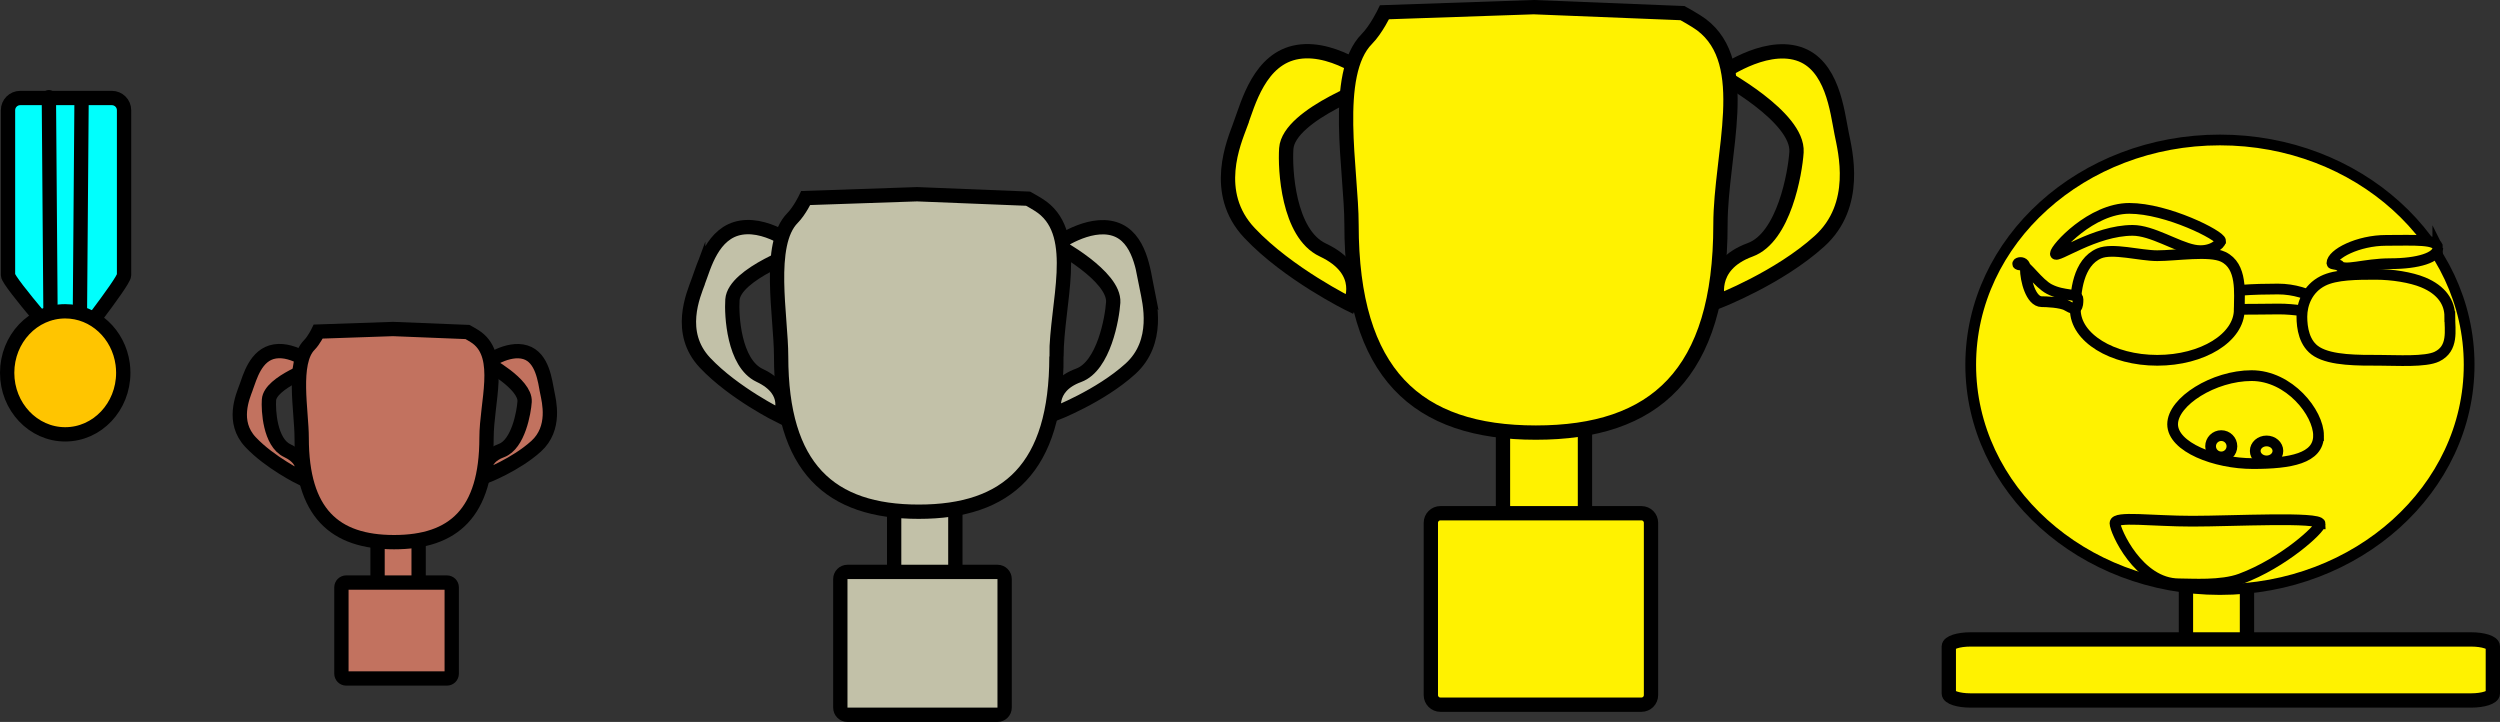 <svg version="1.1" xmlns="http://www.w3.org/2000/svg" xmlns:xlink="http://www.w3.org/1999/xlink" width="349.295" height="100.867" viewBox="0,0,349.295,100.867"><rect x="0" y="0" width="349.295" height="100.867" fill="#333333" stroke="none"/><g transform="translate(-3.256,-127.034)"><g data-paper-data="{&quot;isPaintingLayer&quot;:true}" fill-rule="nonzero" stroke="#000000" stroke-linejoin="miter" stroke-miterlimit="10" stroke-dasharray="" stroke-dashoffset="0" style="mix-blend-mode: normal"><path d="M4.374,165.476v-23.042c0,-0.943 0.764,-1.707 1.707,-1.707h12.801c0.943,0 1.707,0.764 1.707,1.707v23.042c0,0.943 -7.681,10.667 -7.681,10.667c0,0 -8.534,-9.725 -8.534,-10.667z" fill="#00fffd" stroke-width="2" stroke-linecap="butt"/><path d="M20.478,179.124c0,4.748 -3.631,8.596 -8.111,8.596c-4.48,0 -8.111,-3.849 -8.111,-8.596c0,-4.748 3.631,-8.596 8.111,-8.596c4.088,0 7.469,3.205 8.03,7.373c0.054,0.399 0.081,0.808 0.081,1.223z" fill="#ffc500" stroke-width="2" stroke-linecap="butt"/><path d="M10.084,140.615l0.228,30.145" fill="none" stroke-width="2" stroke-linecap="round"/><path d="M14.423,170.532l0.228,-29.46" fill="none" stroke-width="2" stroke-linecap="round"/><g fill="#c2c1a8" stroke-width="2" stroke-linecap="butt"><path d="M163.492,167.321c0.374,1.872 1.848,7.491 -2.305,11.252c-4.251,3.85 -10.547,6.275 -10.547,6.275c0,0 -1.248,-3.703 3.32,-5.375c3.532,-1.293 4.695,-8.041 4.831,-10.186c0.234,-3.692 -7.992,-8.076 -7.992,-8.076c0,0 4.499,-3.331 8.161,-2.195c3.577,1.11 4.075,6.012 4.533,8.306z"/><path d="M100.805,166.409c0.805,-2.188 2.007,-6.925 6.002,-7.568c4.09,-0.658 8.471,3.16 8.471,3.16c0,0 -9.437,3.271 -9.688,6.914c-0.146,2.117 0.185,8.867 3.805,10.57c4.682,2.203 2.836,5.673 2.836,5.673c0,0 -6.437,-3.155 -10.481,-7.45c-3.951,-4.196 -1.602,-9.514 -0.945,-11.3z"/><path d="M131.035,208.972c-1.574,0 -2.85,-1.276 -2.85,-2.85v-16.622c0,-1.574 1.276,-2.85 2.85,-2.85h2.85c1.574,0 2.85,1.276 2.85,2.85v16.622c0,1.574 -1.276,2.85 -2.85,2.85z"/><path d="M150.863,176.838c0,15.6 -6.853,21.692 -19.246,21.692c-12.393,0 -19.223,-6.092 -19.223,-21.692c0,-5.568 -2.04,-15.677 1.598,-19.351c0.981,-0.99 1.84,-2.784 1.84,-2.784l15.559,-0.531l15.513,0.622c0,0 1.372,0.751 1.98,1.209c5.343,4.023 1.979,13.462 1.979,20.836z"/><path d="M121.662,226.901c-0.551,0 -0.998,-0.447 -0.998,-0.998v-17.966c0,-0.551 0.447,-0.998 0.998,-0.998h20.96c0.551,0 0.998,0.447 0.998,0.998v17.966c0,0.551 -0.447,0.998 -0.998,0.998z"/></g><g fill="#fff200" stroke-width="2" stroke-linecap="butt"><path d="M260.559,145.655c0.501,2.508 2.476,10.037 -3.089,15.077c-5.696,5.158 -14.133,8.408 -14.133,8.408c0,0 -1.673,-4.962 4.449,-7.203c4.733,-1.733 6.291,-10.775 6.473,-13.65c0.313,-4.947 -10.709,-10.822 -10.709,-10.822c0,0 6.029,-4.463 10.935,-2.941c4.793,1.487 5.46,8.056 6.074,11.13z"/><path d="M176.558,144.432c1.078,-2.932 2.689,-9.28 8.043,-10.141c5.48,-0.882 11.352,4.235 11.352,4.235c0,0 -12.645,4.384 -12.982,9.265c-0.196,2.837 0.248,11.881 5.099,14.164c6.273,2.952 3.8,7.602 3.8,7.602c0,0 -8.625,-4.228 -14.044,-9.983c-5.295,-5.623 -2.147,-12.748 -1.267,-15.141z"/><path d="M217.067,201.467c-2.109,0 -3.818,-1.71 -3.818,-3.818v-22.274c0,-2.109 1.71,-3.818 3.818,-3.818h3.818c2.109,0 3.818,1.71 3.818,3.818v22.274c0,2.109 -1.71,3.818 -3.818,3.818z"/><path d="M243.636,158.408c0,20.905 -9.183,29.068 -25.79,29.068c-16.607,0 -25.758,-8.163 -25.758,-29.068c0,-7.461 -2.733,-21.007 2.141,-25.93c1.314,-1.327 2.466,-3.731 2.466,-3.731l20.849,-0.712l20.788,0.833c0,0 1.838,1.007 2.653,1.62c7.16,5.391 2.651,18.04 2.651,27.92z"/><path d="M204.507,225.491c-0.739,0 -1.337,-0.599 -1.337,-1.337v-24.075c0,-0.739 0.599,-1.337 1.337,-1.337h28.087c0.739,0 1.337,0.599 1.337,1.337v24.075c0,0.739 -0.599,1.337 -1.337,1.337z"/></g><g fill="#c2725f" stroke-width="2" stroke-linecap="butt"><path d="M79.71,181.83c0.251,1.257 1.241,5.029 -1.548,7.554c-2.854,2.584 -7.081,4.213 -7.081,4.213c0,0 -0.838,-2.486 2.229,-3.609c2.371,-0.868 3.152,-5.398 3.243,-6.839c0.157,-2.479 -5.365,-5.422 -5.365,-5.422c0,0 3.02,-2.236 5.479,-1.473c2.401,0.745 2.735,4.036 3.043,5.576z"/><path d="M37.625,181.218c0.54,-1.469 1.347,-4.649 4.029,-5.081c2.746,-0.442 5.687,2.122 5.687,2.122c0,0 -6.335,2.196 -6.504,4.642c-0.098,1.421 0.124,5.953 2.554,7.096c3.143,1.479 1.904,3.809 1.904,3.809c0,0 -4.321,-2.118 -7.036,-5.002c-2.653,-2.817 -1.075,-6.387 -0.635,-7.586z"/><path d="M57.92,209.793c-1.057,0 -1.913,-0.857 -1.913,-1.913v-11.159c0,-1.057 0.857,-1.913 1.913,-1.913h1.913c1.057,0 1.913,0.857 1.913,1.913v11.159c0,1.057 -0.857,1.913 -1.913,1.913z"/><path d="M71.232,188.22c0,10.473 -4.601,14.563 -12.921,14.563c-8.32,0 -12.905,-4.09 -12.905,-14.563c0,-3.738 -1.369,-10.524 1.073,-12.991c0.658,-0.665 1.236,-1.869 1.236,-1.869l10.445,-0.357l10.415,0.417c0,0 0.921,0.504 1.329,0.812c3.587,2.701 1.328,9.038 1.328,13.988z"/><path d="M51.628,221.829c-0.37,0 -0.67,-0.3 -0.67,-0.67v-12.062c0,-0.37 0.3,-0.67 0.67,-0.67h14.072c0.37,0 0.67,0.3 0.67,0.67v12.062c0,0.37 -0.3,0.67 -0.67,0.67z"/></g><g stroke-linecap="butt"><path d="M311.685,221.247c-1.664,0 -3.013,-1.349 -3.013,-3.013v-18.093c0,-1.664 1.349,-3.013 3.013,-3.013h2.5c1.664,0 3.013,1.349 3.013,3.013v18.093c0,1.664 -1.349,3.013 -3.013,3.013z" fill="#fff200" stroke-width="2"/><path d="M278.551,224.902c-1.664,0 -3.013,-0.437 -3.013,-0.977v-6.574c0,-0.539 1.349,-0.977 3.013,-0.977h69.988c1.664,0 3.013,0.437 3.013,0.977v6.574c0,0.539 -1.349,0.977 -3.013,0.977z" fill="#fff200" stroke-width="2"/><path d="M348.239,177.996c0,17.345 -15.589,31.405 -34.819,31.405c-19.23,0 -34.819,-14.061 -34.819,-31.405c0,-17.345 15.589,-31.405 34.819,-31.405c19.23,0 34.819,14.061 34.819,31.405z" fill="#fff200" stroke-width="1.5"/><path d="M310.278,167.181c0,0.966 -3.558,2.121 -6.913,2.121c-3.355,0 -7.192,-1.528 -7.192,-2.494c0,-0.966 4.303,-2.587 7.658,-2.587c1.696,0 4.069,-0.422 5.266,0.207c1.17,0.615 1.182,2.275 1.182,2.753z" fill="#9966ff" stroke-width="1.5"/><path d="M343.398,171.463c0,1.311 -3.472,0.512 -6.377,0.512c-2.905,0 -5.446,-1.156 -5.446,-2.467c0,-1.311 2.076,-2.095 4.981,-2.095c2.905,0 6.843,2.739 6.843,4.05z" fill="#9966ff" stroke-width="1.5"/><path d="M329.433,170.998c0,0.797 -3.244,-0.791 -7.82,-0.791c-3.699,0 -7.071,0.23 -8.3,-0.353c-0.291,-0.138 -0.545,-0.565 -0.545,-0.717c0,-0.193 -0.117,-0.843 0.336,-1.011c1.417,-0.527 4.947,-0.711 8.415,-0.711c4.576,0 7.913,2.787 7.913,3.584z" fill="#fff200" stroke-width="1.5"/><path d="M316.12,170.3c0,3.908 -5.127,7.075 -11.451,7.075c-6.324,0 -11.451,-3.168 -11.451,-7.075c0,-2.407 0.363,-6.581 3.335,-7.86c1.853,-0.797 5.688,0.319 8.116,0.319c2.618,0 7.265,-0.761 9.193,0.153c2.731,1.293 2.258,5.098 2.258,7.388z" fill="#fff200" stroke-width="1.5"/><path d="M286.235,164.574c0,-1.568 -2.029,-0.512 -0.512,-0.512c0.654,0 2.301,2.556 3.857,3.364c2.05,1.066 4.01,0.539 4.01,1.43c0,1.002 -0.11,1.752 -1.526,0.885c-0.801,-0.49 -3,-0.559 -3.548,-0.559c-1.517,0 -2.281,-3.04 -2.281,-4.608z" fill="#fff200" stroke-width="1.5"/><path d="M345.539,171.277c0,1.926 0.539,4.447 -1.795,5.58c-1.621,0.787 -5.641,0.518 -7.981,0.518c-3.032,0 -6.755,0.038 -8.793,-1.201c-1.798,-1.093 -2.099,-3.367 -2.099,-4.897c0,-1.763 0.791,-3.905 2.931,-4.988c1.823,-0.923 4.778,-0.924 7.403,-0.924c2.257,0 4.904,0.414 6.604,1.117c2.598,1.074 3.73,2.822 3.73,4.795z" fill="#fff200" stroke-width="1.5"/><path d="M313.513,160.711c0,0.378 -1.398,1.704 -3.731,1.249c-2.432,-0.474 -5.855,-2.739 -8.557,-2.739c-5.296,0 -10.799,4.03 -10.799,3.258c0,-0.771 5.038,-6.331 10.334,-6.331c5.296,0 12.754,3.791 12.754,4.562z" fill="#fff200" stroke-width="1.5"/><path d="M343.863,161.688c0,1.311 -2.723,2.188 -6.657,2.188c-3.63,0 -6.499,1.16 -7.134,0.222c-0.053,-0.078 -1.012,-0.167 -1.012,-0.268c0,-1.311 3.654,-3.212 7.588,-3.212c3.933,0 7.215,-0.24 7.215,1.071z" fill="#fff200" stroke-width="1.5"/><path d="M322.543,202.605c0,1.028 -5.516,4.562 -11.172,4.562c-5.656,0 -9.403,-3.906 -9.403,-4.934c0,-1.028 5.144,-0.279 10.799,-0.279c5.656,0 9.775,-0.377 9.775,0.652z" fill="#9966ff" stroke-width="1.5"/><path d="M327.428,200.227c0,0.709 -5.103,5.443 -11.111,7.682c-2.711,1.01 -6.867,0.697 -8.625,0.697c-5.656,0 -8.937,-7.444 -8.937,-8.472c0,-1.028 5.144,-0.279 10.799,-0.279c5.656,0 17.875,-0.656 17.875,0.372z" fill="#fff200" stroke-width="1.5"/><path d="M327.198,187.895c0,3.188 -3.9,3.91 -9.17,3.91c-5.27,0 -11.218,-2.305 -11.218,-5.493c0,-3.188 5.762,-6.796 11.032,-6.796c5.27,0 9.356,5.191 9.356,8.379z" fill="#fff200" stroke-width="1.5"/><path d="M315.096,189.385c0,0.823 -0.667,1.49 -1.49,1.49c-0.823,0 -1.49,-0.667 -1.49,-1.49c0,-0.823 0.667,-1.49 1.49,-1.49c0.823,0 1.49,0.667 1.49,1.49z" fill="#fff200" stroke-width="1.5"/><path d="M321.519,190.037c0,0.771 -0.709,1.396 -1.583,1.396c-0.874,0 -1.583,-0.625 -1.583,-1.396c0,-0.771 0.709,-1.396 1.583,-1.396c0.874,0 1.583,0.625 1.583,1.396z" fill="#fff200" stroke-width="1.5"/></g></g></g></svg>